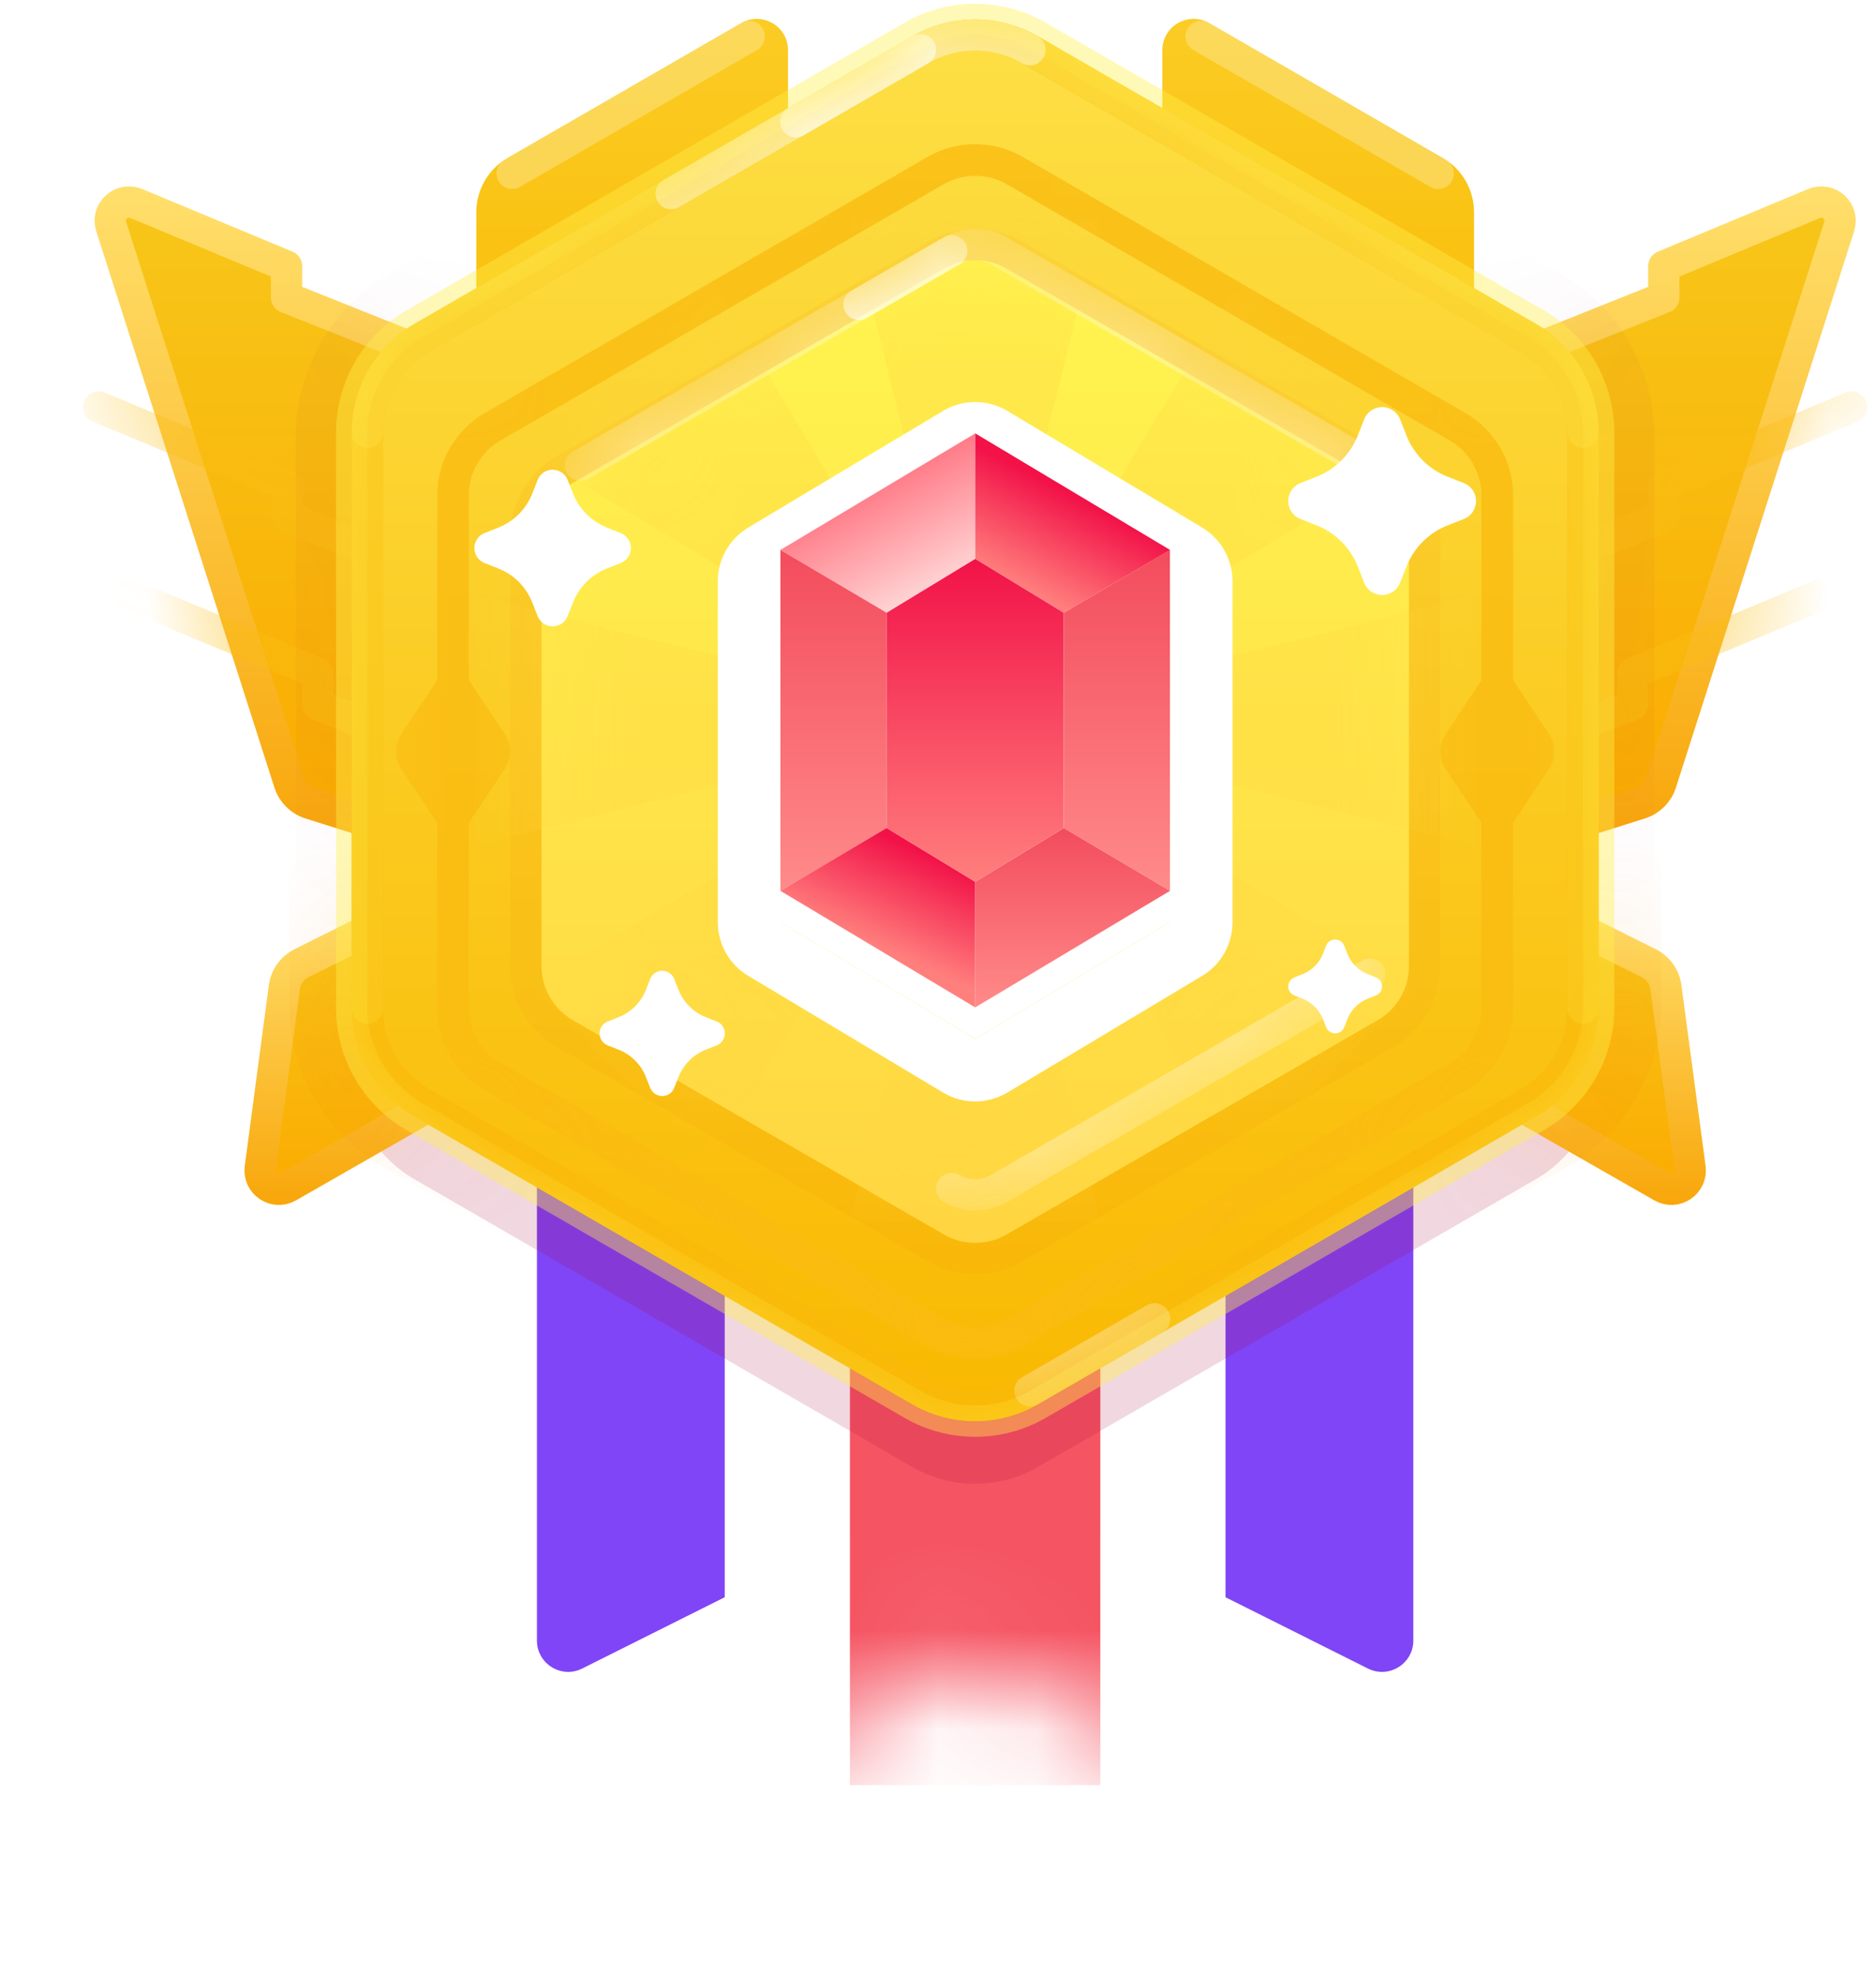 <svg width="19" height="20" viewBox="0 0 19 20" fill="none" xmlns="http://www.w3.org/2000/svg">
<g filter="url(#filter0_d_354_3729)">
<path fill-rule="evenodd" clip-rule="evenodd" d="M5.438 6.342H10.51V15.973C10.51 16.209 10.262 16.362 10.051 16.257L7.974 15.218L5.896 16.257C5.686 16.362 5.438 16.209 5.438 15.973V6.342Z" fill="#7F45F6"/>
</g>
<g filter="url(#filter1_d_354_3729)">
<path fill-rule="evenodd" clip-rule="evenodd" d="M9.242 6.342H14.314V15.973C14.314 16.209 14.066 16.362 13.855 16.257L11.778 15.218L9.7 16.257C9.49 16.362 9.242 16.209 9.242 15.973V6.342Z" fill="#7F45F6"/>
</g>
<g filter="url(#filter2_d_354_3729)">
<path fill-rule="evenodd" clip-rule="evenodd" d="M7.34 7.927H12.412V17.558C12.412 17.794 12.164 17.947 11.953 17.842L9.876 16.803L7.799 17.842C7.588 17.947 7.34 17.794 7.34 17.558V7.927Z" fill="white"/>
</g>
<mask id="mask0_354_3729" style="mask-type:luminance" maskUnits="userSpaceOnUse" x="7" y="7" width="6" height="11">
<path fill-rule="evenodd" clip-rule="evenodd" d="M7.34 7.927H12.412V17.558C12.412 17.794 12.164 17.947 11.953 17.842L9.876 16.803L7.799 17.842C7.588 17.947 7.34 17.794 7.34 17.558V7.927Z" fill="white"/>
</mask>
<g mask="url(#mask0_354_3729)">
<rect x="8.608" y="7.927" width="2.536" height="10.144" fill="#F55462"/>
</g>
<path style="mix-blend-mode:multiply" opacity="0.8" fill-rule="evenodd" clip-rule="evenodd" d="M9.242 1C9.634 0.773 10.118 0.773 10.51 1L15.556 3.914C15.949 4.14 16.19 4.559 16.19 5.012V10.839C16.19 11.292 15.949 11.71 15.556 11.937L10.51 14.851C10.118 15.077 9.634 15.077 9.242 14.851L4.196 11.937C3.803 11.71 3.562 11.292 3.562 10.839L3.562 5.012C3.562 4.559 3.803 4.14 4.196 3.914L9.242 1Z" fill="#A4053A" fill-opacity="0.2"/>
<path fill-rule="evenodd" clip-rule="evenodd" d="M4.487 3.645L2.902 3.011V2.694L1.38 2.06C1.23 1.998 1.076 2.139 1.126 2.294L2.931 7.927C2.963 8.025 3.04 8.102 3.138 8.133L4.487 8.559V3.645Z" fill="url(#paint0_linear_354_3729)" stroke="url(#paint1_linear_354_3729)" stroke-width="0.317" stroke-linecap="round" stroke-linejoin="round"/>
<mask id="mask1_354_3729" style="mask-type:luminance" maskUnits="userSpaceOnUse" x="1" y="2" width="4" height="7">
<path fill-rule="evenodd" clip-rule="evenodd" d="M4.487 4.074C4.487 3.815 4.329 3.582 4.089 3.486L3.05 3.07C2.961 3.035 2.902 2.948 2.902 2.851C2.902 2.756 2.845 2.67 2.757 2.634L2.266 2.429C1.767 2.221 1.254 2.693 1.419 3.208L2.881 7.771C2.944 7.967 3.098 8.12 3.294 8.182L3.662 8.298C4.071 8.427 4.487 8.122 4.487 7.694V4.074Z" fill="white" stroke="white" stroke-width="0.317"/>
</mask>
<g mask="url(#mask1_354_3729)">
<g style="mix-blend-mode:multiply" opacity="0.6" filter="url(#filter3_i_354_3729)">
<path d="M4.546 5.4C4.627 5.432 4.667 5.525 4.634 5.606C4.602 5.687 4.51 5.727 4.428 5.694L2.843 5.06C2.783 5.036 2.744 4.978 2.744 4.913V4.702L0.939 3.95C0.858 3.916 0.82 3.823 0.854 3.743C0.887 3.662 0.98 3.624 1.061 3.657L2.963 4.45C3.022 4.474 3.061 4.532 3.061 4.596V4.806L4.546 5.4Z" fill="#FABC10"/>
</g>
<g style="mix-blend-mode:multiply" opacity="0.6" filter="url(#filter4_i_354_3729)">
<path d="M4.863 7.302C4.944 7.335 4.984 7.427 4.951 7.508C4.919 7.589 4.827 7.629 4.745 7.596L3.16 6.962C3.1 6.938 3.061 6.88 3.061 6.815V6.604L1.256 5.852C1.175 5.818 1.137 5.726 1.171 5.645C1.204 5.564 1.297 5.526 1.378 5.559L3.28 6.352C3.339 6.377 3.378 6.434 3.378 6.498V6.708L4.863 7.302Z" fill="#FABC10"/>
</g>
<g opacity="0.2">
<path fill-rule="evenodd" clip-rule="evenodd" d="M8.925 -0.103C9.513 -0.443 10.238 -0.443 10.827 -0.103L15.803 2.77C16.392 3.11 16.755 3.738 16.755 4.417V10.164C16.755 10.844 16.392 11.471 15.803 11.811L10.827 14.684C10.238 15.024 9.513 15.024 8.925 14.684L3.948 11.811C3.36 11.471 2.997 10.844 2.997 10.164L2.997 4.417C2.997 3.738 3.36 3.11 3.948 2.77L8.925 -0.103Z" fill="#A4053A" fill-opacity="0.2" style="mix-blend-mode:multiply"/>
</g>
</g>
<path fill-rule="evenodd" clip-rule="evenodd" d="M15.266 3.645L16.851 3.011V2.694L18.373 2.06C18.523 1.998 18.677 2.139 18.627 2.294L16.822 7.927C16.79 8.025 16.713 8.102 16.615 8.133L15.266 8.559V3.645Z" fill="url(#paint2_linear_354_3729)" stroke="url(#paint3_linear_354_3729)" stroke-width="0.317" stroke-linecap="round" stroke-linejoin="round"/>
<mask id="mask2_354_3729" style="mask-type:luminance" maskUnits="userSpaceOnUse" x="15" y="2" width="4" height="7">
<path fill-rule="evenodd" clip-rule="evenodd" d="M15.266 4.074C15.266 3.815 15.423 3.582 15.664 3.486L16.702 3.07C16.792 3.035 16.851 2.948 16.851 2.851C16.851 2.756 16.908 2.67 16.996 2.634L17.486 2.429C17.985 2.221 18.499 2.693 18.334 3.208L16.872 7.771C16.809 7.967 16.655 8.12 16.459 8.182L16.091 8.298C15.682 8.427 15.266 8.122 15.266 7.694V4.074Z" fill="white" stroke="white" stroke-width="0.317"/>
</mask>
<g mask="url(#mask2_354_3729)">
<g style="mix-blend-mode:multiply" opacity="0.6" filter="url(#filter5_i_354_3729)">
<path d="M15.207 5.4C15.125 5.432 15.086 5.525 15.118 5.606C15.151 5.687 15.243 5.727 15.324 5.694L16.909 5.06C16.97 5.036 17.009 4.978 17.009 4.913V4.702L18.814 3.95C18.894 3.916 18.933 3.823 18.899 3.743C18.865 3.662 18.772 3.624 18.692 3.657L16.79 4.45C16.73 4.474 16.692 4.532 16.692 4.596V4.806L15.207 5.4Z" fill="#FABC10"/>
</g>
<g style="mix-blend-mode:multiply" opacity="0.6" filter="url(#filter6_i_354_3729)">
<path d="M14.889 7.302C14.808 7.335 14.769 7.427 14.801 7.508C14.834 7.589 14.926 7.629 15.007 7.596L16.592 6.962C16.652 6.938 16.692 6.88 16.692 6.815V6.604L18.497 5.852C18.577 5.818 18.616 5.726 18.582 5.645C18.548 5.564 18.455 5.526 18.375 5.559L16.473 6.352C16.413 6.377 16.375 6.434 16.375 6.498V6.708L14.889 7.302Z" fill="#FABC10"/>
</g>
<g opacity="0.2">
<path fill-rule="evenodd" clip-rule="evenodd" d="M10.828 -0.103C10.239 -0.443 9.514 -0.443 8.926 -0.103L3.949 2.77C3.361 3.11 2.998 3.738 2.998 4.417V10.164C2.998 10.844 3.361 11.471 3.949 11.811L8.926 14.684C9.514 15.024 10.239 15.024 10.828 14.684L15.804 11.811C16.393 11.471 16.755 10.844 16.755 10.164L16.755 4.417C16.755 3.738 16.393 3.11 15.804 2.77L10.828 -0.103Z" fill="#A4053A" fill-opacity="0.2" style="mix-blend-mode:multiply"/>
</g>
</g>
<path fill-rule="evenodd" clip-rule="evenodd" d="M4.17 9.193L3.052 9.752C2.958 9.799 2.894 9.889 2.88 9.993L2.636 11.823C2.615 11.98 2.782 12.092 2.919 12.014L4.804 10.936L4.17 9.193Z" fill="url(#paint4_linear_354_3729)" stroke="url(#paint5_linear_354_3729)" stroke-width="0.317" stroke-linecap="round" stroke-linejoin="round"/>
<mask id="mask3_354_3729" style="mask-type:luminance" maskUnits="userSpaceOnUse" x="2" y="9" width="3" height="3">
<path fill-rule="evenodd" clip-rule="evenodd" d="M4.413 9.861C4.284 9.505 3.873 9.342 3.534 9.511L3.203 9.677C3.015 9.771 2.885 9.952 2.858 10.16L2.754 10.935C2.685 11.455 3.242 11.829 3.697 11.569L4.34 11.201C4.608 11.048 4.727 10.724 4.622 10.434L4.413 9.861Z" fill="white" stroke="white" stroke-width="0.317"/>
</mask>
<g mask="url(#mask3_354_3729)">
<g opacity="0.1">
<path fill-rule="evenodd" clip-rule="evenodd" d="M8.856 -0.103C9.444 -0.443 10.169 -0.443 10.758 -0.103L15.734 2.77C16.323 3.11 16.685 3.738 16.685 4.418V10.164C16.685 10.844 16.323 11.472 15.734 11.812L10.758 14.685C10.169 15.024 9.444 15.024 8.856 14.685L3.879 11.812C3.29 11.472 2.928 10.844 2.928 10.164L2.928 4.418C2.928 3.738 3.29 3.11 3.879 2.77L8.856 -0.103Z" fill="#F37E02" style="mix-blend-mode:multiply"/>
</g>
</g>
<path fill-rule="evenodd" clip-rule="evenodd" d="M15.582 9.193L16.7 9.752C16.794 9.799 16.859 9.89 16.872 9.994L17.117 11.824C17.137 11.98 16.97 12.092 16.834 12.014L14.948 10.937L15.582 9.193Z" fill="url(#paint6_linear_354_3729)" stroke="url(#paint7_linear_354_3729)" stroke-width="0.317" stroke-linecap="round" stroke-linejoin="round"/>
<mask id="mask4_354_3729" style="mask-type:luminance" maskUnits="userSpaceOnUse" x="14" y="9" width="4" height="4">
<path fill-rule="evenodd" clip-rule="evenodd" d="M15.582 9.193L16.7 9.752C16.794 9.799 16.859 9.89 16.872 9.994L17.117 11.824C17.137 11.98 16.97 12.092 16.834 12.014L14.948 10.937L15.582 9.193Z" fill="white" stroke="white" stroke-width="0.317" stroke-linecap="round" stroke-linejoin="round"/>
</mask>
<g mask="url(#mask4_354_3729)">
<g opacity="0.1">
<path fill-rule="evenodd" clip-rule="evenodd" d="M10.897 -0.103C10.309 -0.442 9.583 -0.442 8.995 -0.103L4.018 2.771C3.43 3.11 3.067 3.738 3.067 4.418V10.164C3.067 10.844 3.43 11.472 4.018 11.812L8.995 14.685C9.583 15.025 10.309 15.025 10.897 14.685L15.874 11.812C16.462 11.472 16.825 10.844 16.825 10.164L16.825 4.418C16.825 3.738 16.462 3.11 15.874 2.771L10.897 -0.103Z" fill="#F37E02" style="mix-blend-mode:multiply"/>
</g>
</g>
<path fill-rule="evenodd" clip-rule="evenodd" d="M7.981 3.383C7.981 3.869 7.703 4.313 7.265 4.525L6.644 4.825C5.802 5.232 4.824 4.619 4.824 3.683V2.148C4.824 1.922 4.945 1.712 5.141 1.599L7.506 0.234C7.717 0.112 7.981 0.264 7.981 0.508V3.383Z" fill="url(#paint8_linear_354_3729)"/>
<path opacity="0.4" d="M5.187 1.755L7.588 0.369" stroke="#FDEDAC" stroke-width="0.317" stroke-linecap="round"/>
<path fill-rule="evenodd" clip-rule="evenodd" d="M11.772 3.383C11.772 3.869 12.05 4.313 12.488 4.525L13.109 4.825C13.951 5.232 14.929 4.619 14.929 3.683V2.148C14.929 1.922 14.809 1.712 14.612 1.599L12.248 0.234C12.036 0.112 11.772 0.264 11.772 0.508V3.383Z" fill="url(#paint9_linear_354_3729)"/>
<path opacity="0.4" d="M14.566 1.755L12.165 0.369" stroke="#FDEDAC" stroke-width="0.317" stroke-linecap="round"/>
<path fill-rule="evenodd" clip-rule="evenodd" d="M9.242 0.366C9.635 0.14 10.118 0.14 10.51 0.366L15.557 3.28C15.949 3.506 16.191 3.925 16.191 4.378V10.205C16.191 10.658 15.949 11.076 15.557 11.303L10.51 14.217C10.118 14.443 9.635 14.443 9.242 14.217L4.196 11.303C3.804 11.076 3.562 10.658 3.562 10.205V4.378C3.562 3.925 3.804 3.506 4.196 3.28L9.242 0.366Z" fill="url(#paint10_linear_354_3729)" stroke="#FFF04D" stroke-opacity="0.4" stroke-width="0.317"/>
<mask id="mask5_354_3729" style="mask-type:luminance" maskUnits="userSpaceOnUse" x="3" y="0" width="14" height="15">
<path fill-rule="evenodd" clip-rule="evenodd" d="M9.559 0.183C9.755 0.07 9.997 0.07 10.193 0.183L15.874 3.463C16.07 3.576 16.191 3.785 16.191 4.012V10.571C16.191 10.797 16.07 11.007 15.874 11.12L10.193 14.4C9.997 14.513 9.755 14.513 9.559 14.4L3.879 11.12C3.683 11.007 3.562 10.797 3.562 10.571V4.012C3.562 3.785 3.683 3.576 3.879 3.463L9.559 0.183Z" fill="white"/>
</mask>
<g mask="url(#mask5_354_3729)">
<g style="mix-blend-mode:multiply" opacity="0.8" filter="url(#filter7_i_354_3729)">
<path fill-rule="evenodd" clip-rule="evenodd" d="M14.844 3.865L10.357 1.271C10.059 1.099 9.693 1.099 9.395 1.271L4.908 3.865C4.611 4.037 4.428 4.355 4.428 4.699V6.569L4.064 7.115C3.993 7.222 3.993 7.36 4.064 7.467L4.428 8.013V9.886C4.428 10.23 4.611 10.548 4.908 10.72L9.395 13.313C9.693 13.485 10.059 13.485 10.357 13.313L14.844 10.72C15.142 10.548 15.325 10.23 15.325 9.886V8.013L15.689 7.467C15.76 7.36 15.76 7.222 15.689 7.115L15.325 6.569V4.699C15.325 4.355 15.142 4.037 14.844 3.865ZM4.748 8.013V9.886C4.748 10.115 4.87 10.327 5.068 10.442L9.556 13.035C9.754 13.15 9.998 13.15 10.197 13.035L14.684 10.442C14.882 10.327 15.004 10.115 15.004 9.886V8.013L14.641 7.467C14.57 7.36 14.57 7.222 14.641 7.115L15.004 6.569V4.699C15.004 4.469 14.882 4.257 14.684 4.143L10.197 1.549C9.998 1.434 9.754 1.434 9.556 1.549L5.068 4.143C4.87 4.257 4.748 4.469 4.748 4.699V6.569L5.112 7.115C5.183 7.222 5.183 7.36 5.112 7.467L4.748 8.013Z" fill="#FABC10"/>
</g>
<path d="M10.431 0.504C10.088 0.305 9.665 0.305 9.321 0.504L4.275 3.417C3.932 3.615 3.72 3.982 3.72 4.378L3.72 10.205C3.72 10.602 3.932 10.968 4.275 11.166L9.321 14.08C9.665 14.278 10.088 14.278 10.431 14.08L15.477 11.166C15.821 10.968 16.032 10.602 16.032 10.205V4.378C16.032 3.982 15.821 3.615 15.477 3.417L10.431 0.504Z" stroke="#FAB90A" stroke-width="0.317"/>
<path opacity="0.4" d="M10.431 14.079C11.025 13.737 11.445 13.494 11.693 13.351" stroke="white" stroke-width="0.317" stroke-linecap="round"/>
<path d="M16.032 10.205V4.378C16.032 3.982 15.821 3.615 15.477 3.417L10.431 0.504C10.088 0.305 9.665 0.305 9.321 0.504L4.275 3.417C3.932 3.615 3.72 3.982 3.72 4.378L3.72 10.205" stroke="#FAC81C" stroke-width="0.317" stroke-linecap="round"/>
<path opacity="0.6" d="M16.032 4.378C16.032 3.982 15.821 3.615 15.477 3.417L10.431 0.504C10.088 0.305 9.665 0.305 9.321 0.504L4.275 3.417C3.932 3.615 3.72 3.982 3.72 4.378" stroke="#FDDB3D" stroke-width="0.317" stroke-linecap="round"/>
<path opacity="0.6" d="M10.431 0.504C10.088 0.305 9.665 0.305 9.322 0.504C9.322 0.504 7.64 1.475 6.798 1.96" stroke="white" stroke-width="0.317" stroke-linecap="round"/>
<path d="M9.322 0.503C9.322 0.503 8.431 1.017 8.06 1.232" stroke="white" stroke-width="0.317" stroke-linecap="round"/>
</g>
<g filter="url(#filter8_d_354_3729)">
<path fill-rule="evenodd" clip-rule="evenodd" d="M9.56 2.402C9.756 2.289 9.998 2.289 10.194 2.402L13.953 4.572C14.149 4.685 14.27 4.894 14.27 5.121V9.461C14.27 9.688 14.149 9.897 13.953 10.01L10.194 12.18C9.998 12.293 9.756 12.293 9.56 12.18L5.801 10.01C5.605 9.897 5.484 9.688 5.484 9.461V5.121C5.484 4.894 5.605 4.685 5.801 4.572L9.56 2.402Z" fill="url(#paint11_linear_354_3729)"/>
<path d="M10.273 2.265C10.028 2.123 9.726 2.123 9.481 2.265L5.722 4.435C5.477 4.576 5.326 4.838 5.326 5.121V9.461C5.326 9.744 5.477 10.006 5.722 10.147L9.481 12.317C9.726 12.459 10.028 12.459 10.273 12.317L14.032 10.147C14.277 10.006 14.428 9.744 14.428 9.461V5.121C14.428 4.838 14.277 4.576 14.032 4.435L10.273 2.265Z" stroke="#F5900D" stroke-opacity="0.1" stroke-width="0.317" style="mix-blend-mode:multiply"/>
</g>
<mask id="mask6_354_3729" style="mask-type:luminance" maskUnits="userSpaceOnUse" x="5" y="2" width="10" height="11">
<path fill-rule="evenodd" clip-rule="evenodd" d="M9.56 2.402C9.756 2.289 9.998 2.289 10.194 2.402L13.953 4.572C14.149 4.685 14.27 4.894 14.27 5.121V9.461C14.27 9.688 14.149 9.897 13.953 10.01L10.194 12.18C9.998 12.293 9.756 12.293 9.56 12.18L5.801 10.01C5.605 9.897 5.484 9.688 5.484 9.461V5.121C5.484 4.894 5.605 4.685 5.801 4.572L9.56 2.402Z" fill="white"/>
</mask>
<g mask="url(#mask6_354_3729)">
<g style="mix-blend-mode:multiply" opacity="0.3">
<path fill-rule="evenodd" clip-rule="evenodd" d="M9.877 7.291L4.805 8.559V6.023L9.877 7.291ZM9.877 7.291L11.145 2.219H8.609L9.877 7.291ZM9.877 7.291L14.949 6.023V8.559L9.877 7.291ZM9.877 7.291L12.567 2.808L14.36 4.601L9.877 7.291ZM9.877 7.291L12.567 11.774L14.36 9.981L9.877 7.291ZM9.877 7.291L8.609 12.363H11.145L9.877 7.291ZM9.877 7.291L7.187 11.774L5.394 9.981L9.877 7.291Z" fill="#FFD640"/>
<path d="M7.187 2.808L5.394 4.601L9.877 7.291L7.187 2.808Z" fill="#FFD640"/>
</g>
<path opacity="0.4" d="M13.873 4.709L10.115 2.539C9.968 2.454 9.786 2.454 9.639 2.539C9.197 2.794 8.884 2.975 8.699 3.081C8.316 3.303 8.003 3.484 7.76 3.624C7.342 3.865 6.716 4.227 5.88 4.709" stroke="white" stroke-width="0.317" stroke-linecap="round"/>
<path d="M9.639 2.539C9.197 2.794 8.884 2.975 8.7 3.081" stroke="white" stroke-width="0.317" stroke-linecap="round"/>
<path opacity="0.4" d="M13.873 9.862L10.115 12.032C9.968 12.117 9.786 12.117 9.639 12.032" stroke="white" stroke-width="0.317" stroke-linecap="round"/>
</g>
<g filter="url(#filter9_d_354_3729)">
<path d="M7.904 5.567L9.877 4.387L11.849 5.567V9.018L9.877 10.199L7.904 9.018V5.567Z" fill="white"/>
<path d="M7.742 5.295C7.646 5.353 7.587 5.456 7.587 5.567V9.018C7.587 9.13 7.646 9.233 7.742 9.29L9.714 10.471C9.814 10.531 9.939 10.531 10.04 10.471L12.012 9.29C12.108 9.233 12.166 9.13 12.166 9.018V5.567C12.166 5.456 12.108 5.353 12.012 5.295L10.04 4.115C9.939 4.055 9.814 4.055 9.714 4.115L7.742 5.295Z" stroke="white" stroke-width="0.634" stroke-linejoin="round"/>
</g>
<path fill-rule="evenodd" clip-rule="evenodd" d="M7.904 5.567L9.877 4.387V5.658L8.98 6.203L7.904 5.567Z" fill="url(#paint12_linear_354_3729)"/>
<path fill-rule="evenodd" clip-rule="evenodd" d="M7.904 5.567V9.018L8.98 8.383V6.203L7.904 5.567Z" fill="url(#paint13_linear_354_3729)"/>
<path fill-rule="evenodd" clip-rule="evenodd" d="M9.877 10.198L7.904 9.018L8.98 8.382L9.877 8.927V10.198Z" fill="url(#paint14_linear_354_3729)"/>
<path fill-rule="evenodd" clip-rule="evenodd" d="M9.877 10.198L11.85 9.018L10.774 8.382L9.877 8.927V10.198Z" fill="url(#paint15_linear_354_3729)"/>
<path fill-rule="evenodd" clip-rule="evenodd" d="M11.849 5.567V9.018L10.774 8.383V6.203L11.849 5.567Z" fill="url(#paint16_linear_354_3729)"/>
<path fill-rule="evenodd" clip-rule="evenodd" d="M11.85 5.567L9.877 4.387V5.658L10.774 6.203L11.85 5.567Z" fill="url(#paint17_linear_354_3729)"/>
<path fill-rule="evenodd" clip-rule="evenodd" d="M8.98 8.382L9.877 8.927L10.773 8.382V6.203L9.877 5.658L8.98 6.203V8.382Z" fill="url(#paint18_linear_354_3729)"/>
<g filter="url(#filter10_d_354_3729)">
<path fill-rule="evenodd" clip-rule="evenodd" d="M13.336 5.319L13.171 5.254C13.07 5.215 13.021 5.101 13.061 5C13.081 4.95 13.121 4.91 13.171 4.89L13.336 4.825C13.526 4.75 13.676 4.6 13.751 4.41L13.816 4.245C13.855 4.145 13.969 4.095 14.07 4.135C14.12 4.155 14.161 4.195 14.18 4.245L14.245 4.41C14.32 4.6 14.47 4.75 14.66 4.825L14.825 4.89C14.926 4.93 14.975 5.043 14.935 5.144C14.915 5.195 14.876 5.235 14.825 5.254L14.66 5.319C14.47 5.394 14.32 5.545 14.245 5.734L14.18 5.899C14.141 6 14.027 6.049 13.926 6.009C13.876 5.99 13.836 5.95 13.816 5.899L13.751 5.734C13.676 5.545 13.526 5.394 13.336 5.319Z" fill="white"/>
</g>
<g filter="url(#filter11_d_354_3729)">
<path fill-rule="evenodd" clip-rule="evenodd" d="M6.265 10.626L6.156 10.583C6.088 10.556 6.055 10.481 6.082 10.414C6.095 10.38 6.122 10.353 6.156 10.34L6.265 10.297C6.392 10.247 6.492 10.146 6.542 10.02L6.585 9.91C6.612 9.843 6.688 9.81 6.755 9.837C6.788 9.85 6.815 9.876 6.828 9.91L6.872 10.02C6.922 10.146 7.022 10.247 7.148 10.297L7.258 10.34C7.325 10.366 7.358 10.442 7.332 10.509C7.318 10.543 7.292 10.57 7.258 10.583L7.148 10.626C7.022 10.676 6.922 10.776 6.872 10.903L6.828 11.013C6.802 11.08 6.726 11.113 6.659 11.086C6.625 11.073 6.599 11.046 6.585 11.013L6.542 10.903C6.492 10.776 6.392 10.676 6.265 10.626Z" fill="white"/>
</g>
<g filter="url(#filter12_d_354_3729)">
<path fill-rule="evenodd" clip-rule="evenodd" d="M5.045 5.754L4.908 5.7C4.824 5.667 4.783 5.572 4.816 5.488C4.833 5.446 4.866 5.412 4.908 5.396L5.045 5.342C5.204 5.279 5.329 5.154 5.391 4.996L5.445 4.859C5.478 4.775 5.573 4.733 5.657 4.767C5.699 4.783 5.733 4.816 5.749 4.859L5.803 4.996C5.866 5.154 5.991 5.279 6.149 5.342L6.286 5.396C6.37 5.429 6.411 5.524 6.378 5.608C6.362 5.65 6.328 5.683 6.286 5.7L6.149 5.754C5.991 5.816 5.866 5.941 5.803 6.1L5.749 6.237C5.716 6.321 5.621 6.362 5.537 6.329C5.495 6.312 5.462 6.279 5.445 6.237L5.391 6.1C5.329 5.941 5.204 5.816 5.045 5.754Z" fill="white"/>
</g>
<g filter="url(#filter13_d_354_3729)">
<path fill-rule="evenodd" clip-rule="evenodd" d="M13.191 10.109L13.109 10.077C13.059 10.057 13.034 10 13.054 9.95C13.064 9.925 13.084 9.905 13.109 9.895L13.191 9.862C13.286 9.825 13.361 9.75 13.399 9.655L13.431 9.572C13.451 9.522 13.508 9.497 13.559 9.517C13.584 9.527 13.604 9.547 13.614 9.572L13.646 9.655C13.684 9.75 13.759 9.825 13.854 9.862L13.936 9.895C13.986 9.914 14.011 9.971 13.991 10.022C13.981 10.047 13.961 10.067 13.936 10.077L13.854 10.109C13.759 10.147 13.684 10.222 13.646 10.317L13.614 10.399C13.594 10.45 13.537 10.474 13.487 10.454C13.461 10.444 13.441 10.425 13.431 10.399L13.399 10.317C13.361 10.222 13.286 10.147 13.191 10.109Z" fill="white"/>
</g>
<defs>
<filter id="filter0_d_354_3729" x="4.803" y="6.342" width="6.34" height="11.217" filterUnits="userSpaceOnUse" color-interpolation-filters="sRGB">
<feFlood flood-opacity="0" result="BackgroundImageFix"/>
<feColorMatrix in="SourceAlpha" type="matrix" values="0 0 0 0 0 0 0 0 0 0 0 0 0 0 0 0 0 0 127 0" result="hardAlpha"/>
<feOffset dy="0.634"/>
<feGaussianBlur stdDeviation="0.317"/>
<feColorMatrix type="matrix" values="0 0 0 0 0.922 0 0 0 0 0.216 0 0 0 0 0.306 0 0 0 0.2 0"/>
<feBlend mode="darken" in2="BackgroundImageFix" result="effect1_dropShadow_354_3729"/>
<feBlend mode="normal" in="SourceGraphic" in2="effect1_dropShadow_354_3729" result="shape"/>
</filter>
<filter id="filter1_d_354_3729" x="8.608" y="6.342" width="6.34" height="11.217" filterUnits="userSpaceOnUse" color-interpolation-filters="sRGB">
<feFlood flood-opacity="0" result="BackgroundImageFix"/>
<feColorMatrix in="SourceAlpha" type="matrix" values="0 0 0 0 0 0 0 0 0 0 0 0 0 0 0 0 0 0 127 0" result="hardAlpha"/>
<feOffset dy="0.634"/>
<feGaussianBlur stdDeviation="0.317"/>
<feColorMatrix type="matrix" values="0 0 0 0 0.922 0 0 0 0 0.216 0 0 0 0 0.306 0 0 0 0.2 0"/>
<feBlend mode="darken" in2="BackgroundImageFix" result="effect1_dropShadow_354_3729"/>
<feBlend mode="normal" in="SourceGraphic" in2="effect1_dropShadow_354_3729" result="shape"/>
</filter>
<filter id="filter2_d_354_3729" x="6.706" y="7.927" width="6.34" height="11.217" filterUnits="userSpaceOnUse" color-interpolation-filters="sRGB">
<feFlood flood-opacity="0" result="BackgroundImageFix"/>
<feColorMatrix in="SourceAlpha" type="matrix" values="0 0 0 0 0 0 0 0 0 0 0 0 0 0 0 0 0 0 127 0" result="hardAlpha"/>
<feOffset dy="0.634"/>
<feGaussianBlur stdDeviation="0.317"/>
<feColorMatrix type="matrix" values="0 0 0 0 0.922 0 0 0 0 0.216 0 0 0 0 0.306 0 0 0 0.2 0"/>
<feBlend mode="darken" in2="BackgroundImageFix" result="effect1_dropShadow_354_3729"/>
<feBlend mode="normal" in="SourceGraphic" in2="effect1_dropShadow_354_3729" result="shape"/>
</filter>
<filter id="filter3_i_354_3729" x="0.841" y="3.645" width="3.804" height="2.378" filterUnits="userSpaceOnUse" color-interpolation-filters="sRGB">
<feFlood flood-opacity="0" result="BackgroundImageFix"/>
<feBlend mode="normal" in="SourceGraphic" in2="BackgroundImageFix" result="shape"/>
<feColorMatrix in="SourceAlpha" type="matrix" values="0 0 0 0 0 0 0 0 0 0 0 0 0 0 0 0 0 0 127 0" result="hardAlpha"/>
<feOffset dy="0.317"/>
<feGaussianBlur stdDeviation="0.159"/>
<feComposite in2="hardAlpha" operator="arithmetic" k2="-1" k3="1"/>
<feColorMatrix type="matrix" values="0 0 0 0 0.976 0 0 0 0 0.714 0 0 0 0 0.035 0 0 0 1 0"/>
<feBlend mode="normal" in2="shape" result="effect1_innerShadow_354_3729"/>
</filter>
<filter id="filter4_i_354_3729" x="1.159" y="5.547" width="3.804" height="2.378" filterUnits="userSpaceOnUse" color-interpolation-filters="sRGB">
<feFlood flood-opacity="0" result="BackgroundImageFix"/>
<feBlend mode="normal" in="SourceGraphic" in2="BackgroundImageFix" result="shape"/>
<feColorMatrix in="SourceAlpha" type="matrix" values="0 0 0 0 0 0 0 0 0 0 0 0 0 0 0 0 0 0 127 0" result="hardAlpha"/>
<feOffset dy="0.317"/>
<feGaussianBlur stdDeviation="0.159"/>
<feComposite in2="hardAlpha" operator="arithmetic" k2="-1" k3="1"/>
<feColorMatrix type="matrix" values="0 0 0 0 0.976 0 0 0 0 0.714 0 0 0 0 0.035 0 0 0 1 0"/>
<feBlend mode="normal" in2="shape" result="effect1_innerShadow_354_3729"/>
</filter>
<filter id="filter5_i_354_3729" x="15.107" y="3.645" width="3.804" height="2.378" filterUnits="userSpaceOnUse" color-interpolation-filters="sRGB">
<feFlood flood-opacity="0" result="BackgroundImageFix"/>
<feBlend mode="normal" in="SourceGraphic" in2="BackgroundImageFix" result="shape"/>
<feColorMatrix in="SourceAlpha" type="matrix" values="0 0 0 0 0 0 0 0 0 0 0 0 0 0 0 0 0 0 127 0" result="hardAlpha"/>
<feOffset dy="0.317"/>
<feGaussianBlur stdDeviation="0.159"/>
<feComposite in2="hardAlpha" operator="arithmetic" k2="-1" k3="1"/>
<feColorMatrix type="matrix" values="0 0 0 0 0.976 0 0 0 0 0.714 0 0 0 0 0.035 0 0 0 1 0"/>
<feBlend mode="normal" in2="shape" result="effect1_innerShadow_354_3729"/>
</filter>
<filter id="filter6_i_354_3729" x="14.79" y="5.547" width="3.804" height="2.378" filterUnits="userSpaceOnUse" color-interpolation-filters="sRGB">
<feFlood flood-opacity="0" result="BackgroundImageFix"/>
<feBlend mode="normal" in="SourceGraphic" in2="BackgroundImageFix" result="shape"/>
<feColorMatrix in="SourceAlpha" type="matrix" values="0 0 0 0 0 0 0 0 0 0 0 0 0 0 0 0 0 0 127 0" result="hardAlpha"/>
<feOffset dy="0.317"/>
<feGaussianBlur stdDeviation="0.159"/>
<feComposite in2="hardAlpha" operator="arithmetic" k2="-1" k3="1"/>
<feColorMatrix type="matrix" values="0 0 0 0 0.976 0 0 0 0 0.714 0 0 0 0 0.035 0 0 0 1 0"/>
<feBlend mode="normal" in2="shape" result="effect1_innerShadow_354_3729"/>
</filter>
<filter id="filter7_i_354_3729" x="4.011" y="1.142" width="11.731" height="12.617" filterUnits="userSpaceOnUse" color-interpolation-filters="sRGB">
<feFlood flood-opacity="0" result="BackgroundImageFix"/>
<feBlend mode="normal" in="SourceGraphic" in2="BackgroundImageFix" result="shape"/>
<feColorMatrix in="SourceAlpha" type="matrix" values="0 0 0 0 0 0 0 0 0 0 0 0 0 0 0 0 0 0 127 0" result="hardAlpha"/>
<feOffset dy="0.317"/>
<feGaussianBlur stdDeviation="0.159"/>
<feComposite in2="hardAlpha" operator="arithmetic" k2="-1" k3="1"/>
<feColorMatrix type="matrix" values="0 0 0 0 0.976 0 0 0 0 0.714 0 0 0 0 0.035 0 0 0 1 0"/>
<feBlend mode="normal" in2="shape" result="effect1_innerShadow_354_3729"/>
</filter>
<filter id="filter8_d_354_3729" x="4.533" y="1.683" width="10.687" height="11.85" filterUnits="userSpaceOnUse" color-interpolation-filters="sRGB">
<feFlood flood-opacity="0" result="BackgroundImageFix"/>
<feColorMatrix in="SourceAlpha" type="matrix" values="0 0 0 0 0 0 0 0 0 0 0 0 0 0 0 0 0 0 127 0" result="hardAlpha"/>
<feOffset dy="0.317"/>
<feGaussianBlur stdDeviation="0.317"/>
<feColorMatrix type="matrix" values="0 0 0 0 0.928 0 0 0 0 0.666 0 0 0 0 0.054 0 0 0 0.4 0"/>
<feBlend mode="normal" in2="BackgroundImageFix" result="effect1_dropShadow_354_3729"/>
<feBlend mode="normal" in="SourceGraphic" in2="effect1_dropShadow_354_3729" result="shape"/>
</filter>
<filter id="filter9_d_354_3729" x="6.636" y="3.436" width="6.481" height="8.348" filterUnits="userSpaceOnUse" color-interpolation-filters="sRGB">
<feFlood flood-opacity="0" result="BackgroundImageFix"/>
<feColorMatrix in="SourceAlpha" type="matrix" values="0 0 0 0 0 0 0 0 0 0 0 0 0 0 0 0 0 0 127 0" result="hardAlpha"/>
<feOffset dy="0.317"/>
<feGaussianBlur stdDeviation="0.317"/>
<feColorMatrix type="matrix" values="0 0 0 0 0.996 0 0 0 0 0.733 0 0 0 0 0.106 0 0 0 1 0"/>
<feBlend mode="normal" in2="BackgroundImageFix" result="effect1_dropShadow_354_3729"/>
<feBlend mode="normal" in="SourceGraphic" in2="effect1_dropShadow_354_3729" result="shape"/>
</filter>
<filter id="filter10_d_354_3729" x="12.413" y="3.487" width="3.17" height="3.17" filterUnits="userSpaceOnUse" color-interpolation-filters="sRGB">
<feFlood flood-opacity="0" result="BackgroundImageFix"/>
<feColorMatrix in="SourceAlpha" type="matrix" values="0 0 0 0 0 0 0 0 0 0 0 0 0 0 0 0 0 0 127 0" result="hardAlpha"/>
<feOffset/>
<feGaussianBlur stdDeviation="0.317"/>
<feColorMatrix type="matrix" values="0 0 0 0 1 0 0 0 0 0.949 0 0 0 0 0.306 0 0 0 1 0"/>
<feBlend mode="normal" in2="BackgroundImageFix" result="effect1_dropShadow_354_3729"/>
<feBlend mode="normal" in="SourceGraphic" in2="effect1_dropShadow_354_3729" result="shape"/>
</filter>
<filter id="filter11_d_354_3729" x="5.439" y="9.193" width="2.536" height="2.536" filterUnits="userSpaceOnUse" color-interpolation-filters="sRGB">
<feFlood flood-opacity="0" result="BackgroundImageFix"/>
<feColorMatrix in="SourceAlpha" type="matrix" values="0 0 0 0 0 0 0 0 0 0 0 0 0 0 0 0 0 0 127 0" result="hardAlpha"/>
<feOffset/>
<feGaussianBlur stdDeviation="0.317"/>
<feColorMatrix type="matrix" values="0 0 0 0 1 0 0 0 0 0.949 0 0 0 0 0.306 0 0 0 1 0"/>
<feBlend mode="normal" in2="BackgroundImageFix" result="effect1_dropShadow_354_3729"/>
<feBlend mode="normal" in="SourceGraphic" in2="effect1_dropShadow_354_3729" result="shape"/>
</filter>
<filter id="filter12_d_354_3729" x="4.171" y="4.121" width="2.853" height="2.853" filterUnits="userSpaceOnUse" color-interpolation-filters="sRGB">
<feFlood flood-opacity="0" result="BackgroundImageFix"/>
<feColorMatrix in="SourceAlpha" type="matrix" values="0 0 0 0 0 0 0 0 0 0 0 0 0 0 0 0 0 0 127 0" result="hardAlpha"/>
<feOffset/>
<feGaussianBlur stdDeviation="0.317"/>
<feColorMatrix type="matrix" values="0 0 0 0 1 0 0 0 0 0.949 0 0 0 0 0.306 0 0 0 1 0"/>
<feBlend mode="normal" in2="BackgroundImageFix" result="effect1_dropShadow_354_3729"/>
<feBlend mode="normal" in="SourceGraphic" in2="effect1_dropShadow_354_3729" result="shape"/>
</filter>
<filter id="filter13_d_354_3729" x="12.413" y="8.876" width="2.219" height="2.219" filterUnits="userSpaceOnUse" color-interpolation-filters="sRGB">
<feFlood flood-opacity="0" result="BackgroundImageFix"/>
<feColorMatrix in="SourceAlpha" type="matrix" values="0 0 0 0 0 0 0 0 0 0 0 0 0 0 0 0 0 0 127 0" result="hardAlpha"/>
<feOffset/>
<feGaussianBlur stdDeviation="0.317"/>
<feColorMatrix type="matrix" values="0 0 0 0 1 0 0 0 0 0.949 0 0 0 0 0.306 0 0 0 1 0"/>
<feBlend mode="normal" in2="BackgroundImageFix" result="effect1_dropShadow_354_3729"/>
<feBlend mode="normal" in="SourceGraphic" in2="effect1_dropShadow_354_3729" result="shape"/>
</filter>
<linearGradient id="paint0_linear_354_3729" x1="1" y1="1.902" x2="1" y2="8.559" gradientUnits="userSpaceOnUse">
<stop stop-color="#F7C71A"/>
<stop offset="1" stop-color="#FBAA00"/>
</linearGradient>
<linearGradient id="paint1_linear_354_3729" x1="1" y1="1.902" x2="1" y2="8.559" gradientUnits="userSpaceOnUse">
<stop stop-color="#FFDF6B"/>
<stop offset="1" stop-color="#F8A60A"/>
</linearGradient>
<linearGradient id="paint2_linear_354_3729" x1="18.753" y1="1.902" x2="18.753" y2="8.559" gradientUnits="userSpaceOnUse">
<stop stop-color="#F7C71A"/>
<stop offset="1" stop-color="#FBAA00"/>
</linearGradient>
<linearGradient id="paint3_linear_354_3729" x1="18.753" y1="1.902" x2="18.753" y2="8.559" gradientUnits="userSpaceOnUse">
<stop stop-color="#FFDF6B"/>
<stop offset="1" stop-color="#F8A60A"/>
</linearGradient>
<linearGradient id="paint4_linear_354_3729" x1="2.585" y1="9.193" x2="2.585" y2="12.204" gradientUnits="userSpaceOnUse">
<stop stop-color="#F7C71A"/>
<stop offset="1" stop-color="#FBAA00"/>
</linearGradient>
<linearGradient id="paint5_linear_354_3729" x1="2.585" y1="9.193" x2="2.585" y2="12.204" gradientUnits="userSpaceOnUse">
<stop stop-color="#FFDF6B"/>
<stop offset="1" stop-color="#F8A60A"/>
</linearGradient>
<linearGradient id="paint6_linear_354_3729" x1="17.167" y1="9.193" x2="17.167" y2="12.205" gradientUnits="userSpaceOnUse">
<stop stop-color="#F7C71A"/>
<stop offset="1" stop-color="#FBAA00"/>
</linearGradient>
<linearGradient id="paint7_linear_354_3729" x1="17.167" y1="9.193" x2="17.167" y2="12.205" gradientUnits="userSpaceOnUse">
<stop stop-color="#FFDF6B"/>
<stop offset="1" stop-color="#F8A60A"/>
</linearGradient>
<linearGradient id="paint8_linear_354_3729" x1="4.824" y1="0.191" x2="4.824" y2="5.052" gradientUnits="userSpaceOnUse">
<stop stop-color="#FBCC24"/>
<stop offset="1" stop-color="#F9B800"/>
</linearGradient>
<linearGradient id="paint9_linear_354_3729" x1="14.929" y1="0.191" x2="14.929" y2="5.052" gradientUnits="userSpaceOnUse">
<stop stop-color="#FBCC24"/>
<stop offset="1" stop-color="#F9B800"/>
</linearGradient>
<linearGradient id="paint10_linear_354_3729" x1="2.585" y1="0" x2="2.585" y2="14.583" gradientUnits="userSpaceOnUse">
<stop stop-color="#FDE046"/>
<stop offset="1" stop-color="#F9B800"/>
</linearGradient>
<linearGradient id="paint11_linear_354_3729" x1="4.805" y1="2.219" x2="4.805" y2="12.363" gradientUnits="userSpaceOnUse">
<stop stop-color="#FFF550"/>
<stop offset="1" stop-color="#FFD541"/>
</linearGradient>
<linearGradient id="paint12_linear_354_3729" x1="10.026" y1="5.64" x2="9.489" y2="4.633" gradientUnits="userSpaceOnUse">
<stop stop-color="#FFD3D3"/>
<stop offset="1" stop-color="#FF7E8A"/>
</linearGradient>
<linearGradient id="paint13_linear_354_3729" x1="8.98" y1="9.018" x2="8.98" y2="5.567" gradientUnits="userSpaceOnUse">
<stop stop-color="#FF8B89"/>
<stop offset="1" stop-color="#F34C5D"/>
</linearGradient>
<linearGradient id="paint14_linear_354_3729" x1="9.399" y1="9.814" x2="9.832" y2="8.849" gradientUnits="userSpaceOnUse">
<stop stop-color="#FF7F7D"/>
<stop offset="1" stop-color="#F21248"/>
</linearGradient>
<linearGradient id="paint15_linear_354_3729" x1="11.85" y1="10.198" x2="11.85" y2="8.382" gradientUnits="userSpaceOnUse">
<stop stop-color="#FF8B89"/>
<stop offset="1" stop-color="#F34C5D"/>
</linearGradient>
<linearGradient id="paint16_linear_354_3729" x1="11.849" y1="9.018" x2="11.849" y2="5.567" gradientUnits="userSpaceOnUse">
<stop stop-color="#FF8B89"/>
<stop offset="1" stop-color="#F34C5D"/>
</linearGradient>
<linearGradient id="paint17_linear_354_3729" x1="10.803" y1="6.179" x2="11.29" y2="5.237" gradientUnits="userSpaceOnUse">
<stop stop-color="#FF7F7D"/>
<stop offset="1" stop-color="#F21248"/>
</linearGradient>
<linearGradient id="paint18_linear_354_3729" x1="10.773" y1="8.927" x2="10.773" y2="5.658" gradientUnits="userSpaceOnUse">
<stop stop-color="#FF7F7D"/>
<stop offset="1" stop-color="#F21248"/>
</linearGradient>
</defs>
</svg>
